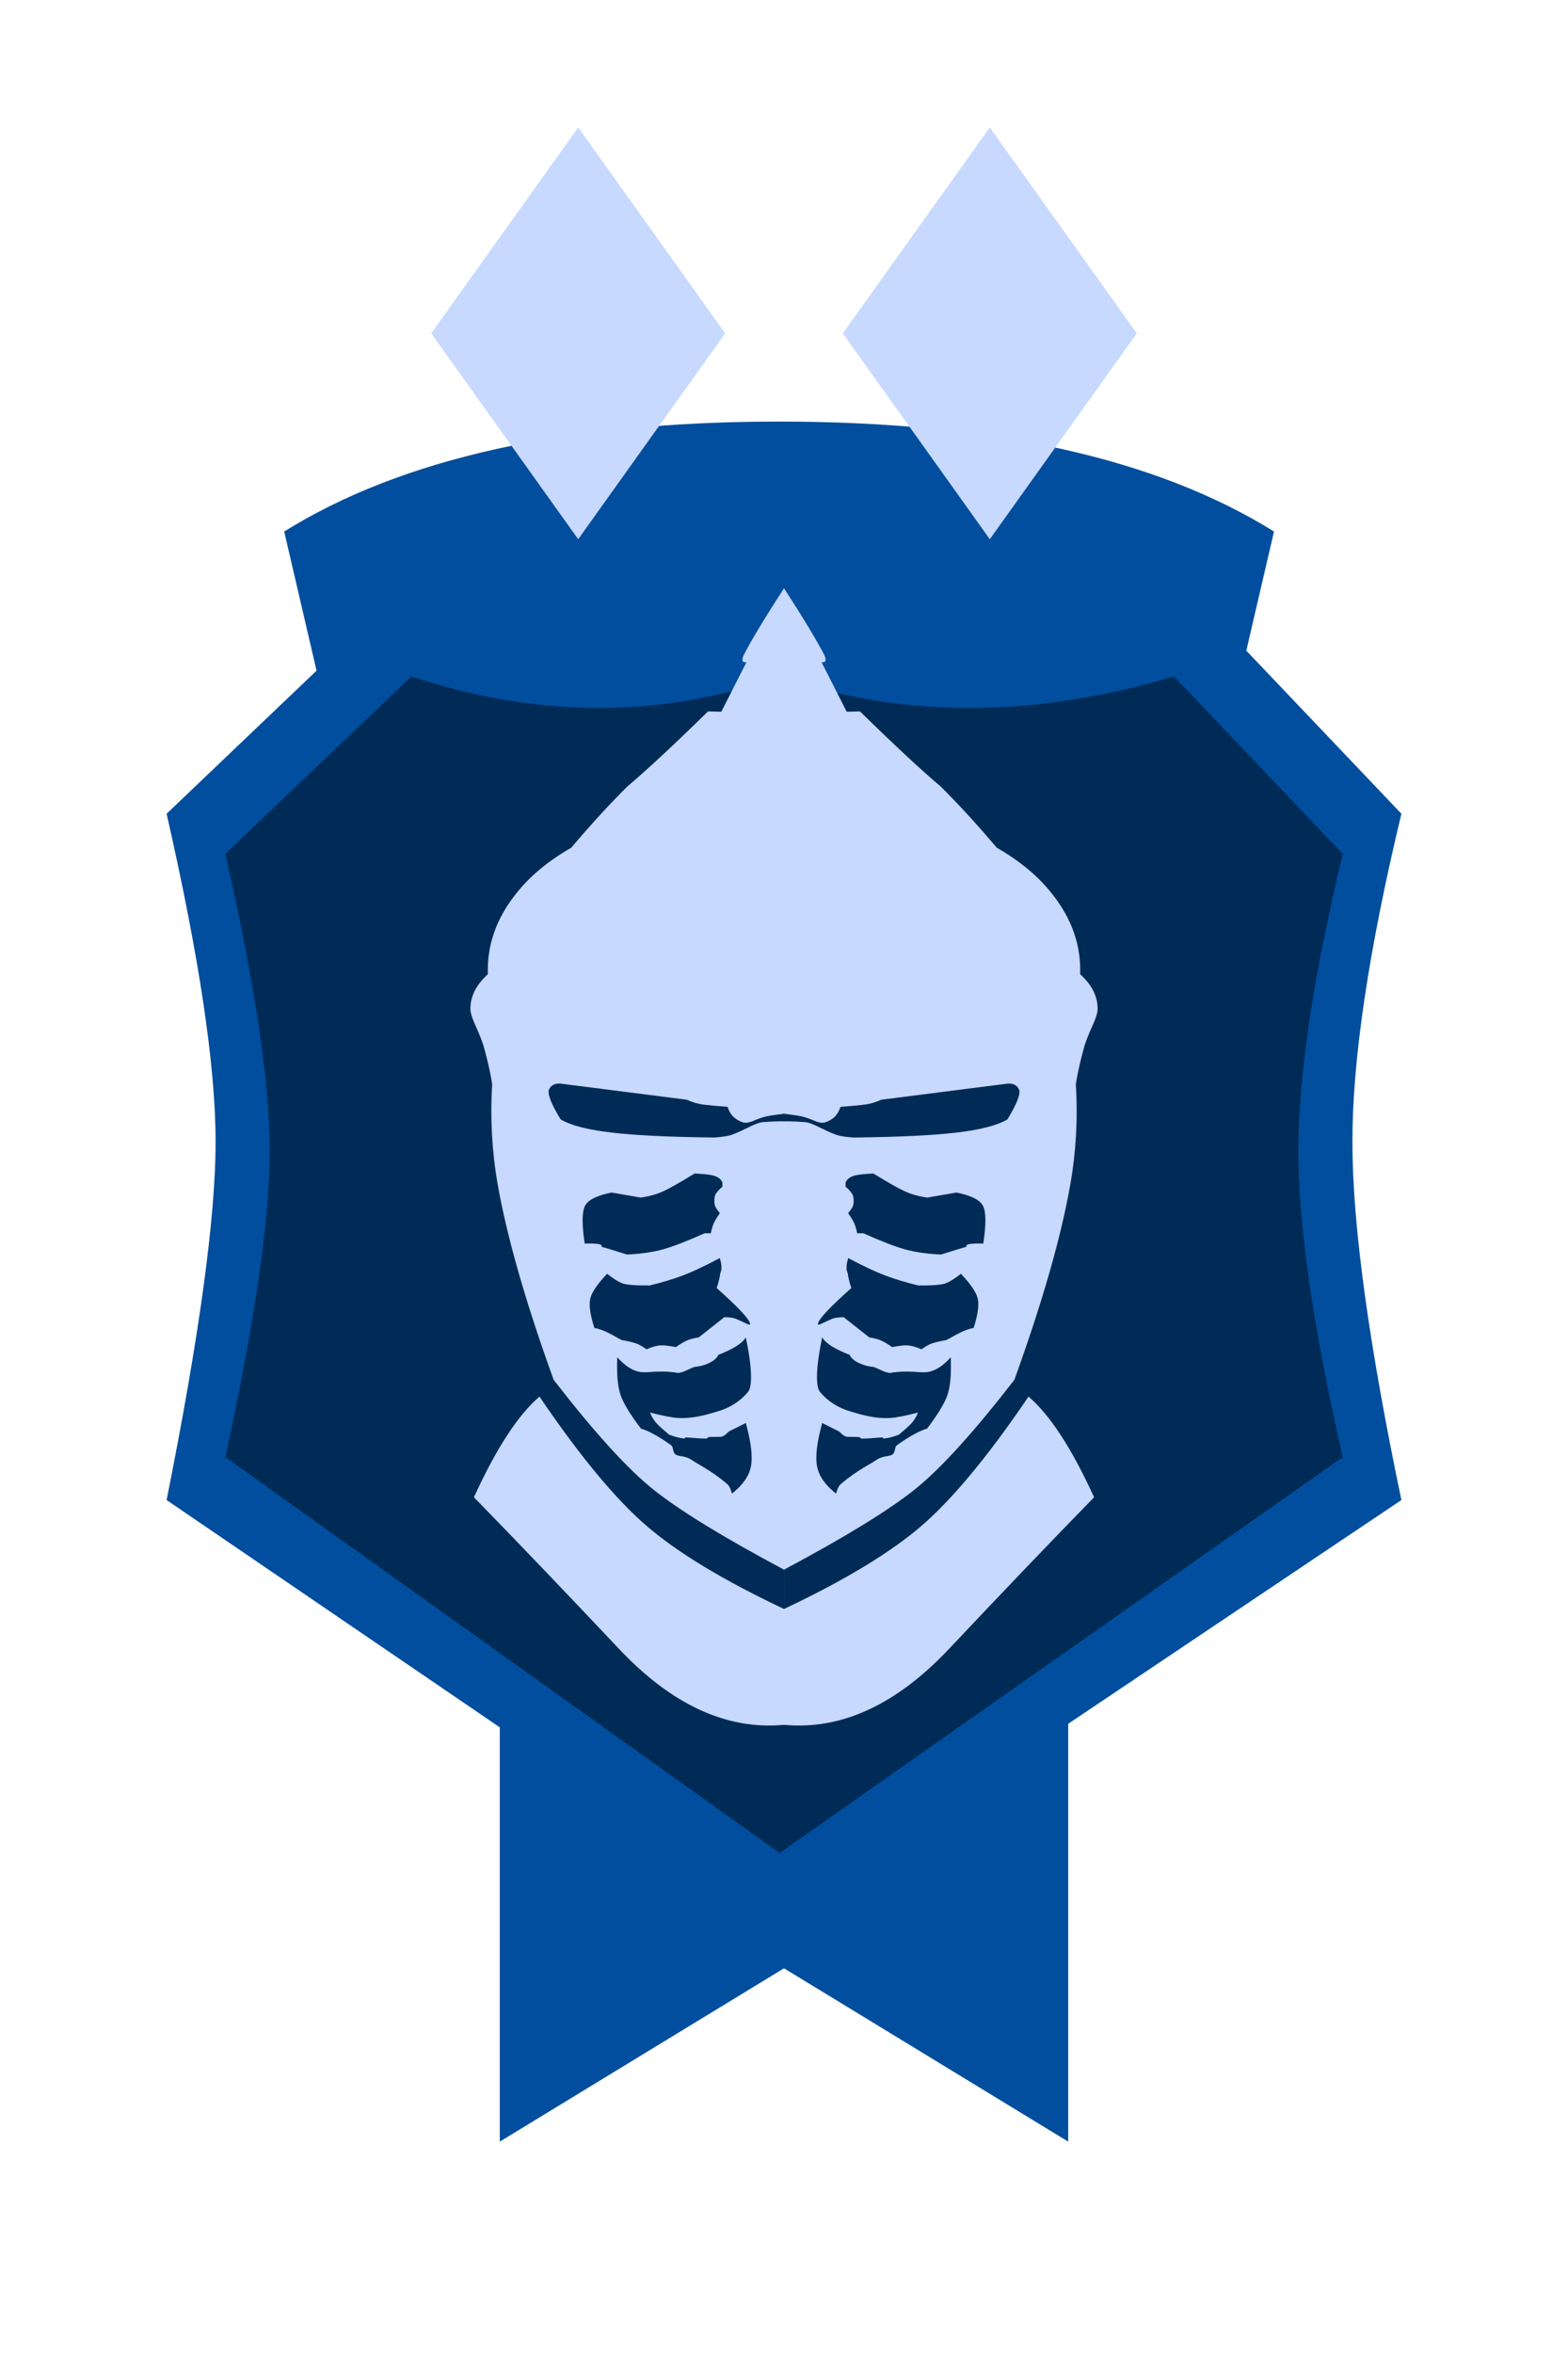 <svg height="240" viewBox="0 0 160 240" width="160" xmlns="http://www.w3.org/2000/svg"><g fill="none" fill-rule="evenodd"><g transform="translate(17 43)"><g fill="#004e9d"><path d="m34 120h58v55.44l-29-17.68-29 17.68z"/><path d="m12 11.215c12-7.477 28.833-11.215 50.5-11.215s38.5 3.738 50.5 11.215l-10 43h-81z"/><path d="m0 40 20.971-20c14.353 4.738 28.195 4.738 41.529 0 13.667 4.738 28.49 4.738 44.471 0l19.029 20c-3.333 13.866-5 25.02-5 33.462 0 8.442 1.667 20.621 5 36.538l-63.5 42.62-62.5-42.62c3.333-16.655 5-28.834 5-36.538s-1.667-18.858-5-33.462z"/></g><path d="m6 44.097 18.976-18.097c12.987 4.287 25.512 4.287 37.577 0 12.366 4.287 25.779 4.287 40.239 0l17.218 18.097c-3.016 12.546-4.524 22.639-4.524 30.277s1.508 18.056 4.524 31.252l-57.457 40.374-56.553-40.374c3.016-13.863 4.524-24.281 4.524-31.252s-1.508-17.064-4.524-30.277z" fill="#000" opacity=".446"/><path d="m63 17c1.995 3.076 3.378 5.371 4.147 6.885.197.501.091.719-.316.656l2.57 5.059 1.351-.04c3.537 3.462 6.286 6.02 8.249 7.673 1.862 1.854 3.763 3.93 5.704 6.225 2.418 1.396 4.311 2.98 5.679 4.754 1.988 2.497 2.933 5.217 2.836 8.161 1.186 1.067 1.78 2.238 1.781 3.513.001.988-.918 2.277-1.4 3.999-.094.336-.191.71-.284 1.09l-.109.456c-.231.986-.415 1.921-.428 2.23.229 3.537-.024 7.051-.537 9.999-.941 5.408-2.852 12.099-5.734 20.073l-0-.002-.246.32c-3.909 5.025-7.138 8.586-9.689 10.683l-.253.205c-2.673 2.132-7.112 4.853-13.319 8.163v4.01c6.236-2.948 10.936-5.795 14.099-8.541 3.061-2.658 6.547-6.839 10.458-12.544l.392-.576c2.18 1.855 4.41 5.277 6.692 10.266-4.462 4.572-9.39 9.72-14.784 15.444s-11.014 8.313-16.858 7.767c-5.844.546-11.464-2.043-16.858-7.767s-10.322-10.872-14.784-15.444c2.282-4.989 4.513-8.411 6.692-10.266l.392.576c3.911 5.705 7.397 9.887 10.458 12.544 3.163 2.746 7.863 5.593 14.099 8.541v-4.01c-6.206-3.31-10.646-6.031-13.319-8.163-2.589-2.066-5.903-5.695-9.942-10.888l-.247-.32-.284-.792c-2.723-7.625-4.54-14.052-5.449-19.28-.513-2.949-.766-6.462-.537-9.999-.013-.309-.197-1.244-.428-2.23l-.109-.456c-.093-.38-.19-.754-.284-1.09-.482-1.722-1.401-3.01-1.4-3.999.001-1.275.595-2.446 1.781-3.513-.097-2.944.848-5.665 2.836-8.161 1.368-1.774 3.261-3.358 5.679-4.754 1.941-2.296 3.842-4.371 5.704-6.225 1.963-1.654 4.712-4.211 8.249-7.673l1.351.04 2.57-5.059c-.408.064-.513-.155-.316-.656.769-1.514 2.151-3.808 4.145-6.883zm3.898 76.411c-.309 1.445-.483 2.658-.524 3.64s.057 1.621.292 1.92c.811.966 1.866 1.636 3.166 2.01.847.243 2.285.729 3.934.655.588-.026 1.56-.213 2.914-.559-.192.445-.405.799-.64 1.062-.235.263-.677.663-1.326 1.2-.598.224-1.099.353-1.503.386-.136.011-.086-.115-.224-.109-.62.029-1.426.127-2.027.119-.207-.003-.136-.139-.307-.156-.428-.043-1.01.005-1.266-.041-.41-.074-.558-.439-.907-.606-.344-.164-.872-.428-1.582-.793-.543 1.972-.718 3.451-.524 4.436.193.985.84 1.909 1.939 2.771.122-.472.277-.791.465-.955.851-.742 1.685-1.289 2.358-1.698l.351-.21c.388-.229.701-.407.901-.547.729-.51 1.33-.323 1.682-.589.326-.247.195-.755.452-.939 1.252-.894 2.278-1.459 3.079-1.695 1.116-1.468 1.814-2.625 2.095-3.472.281-.847.387-2.115.319-3.803-.712.798-1.423 1.285-2.131 1.463-.906.227-2.003-.21-4.025.13-.549.035-1.454-.591-1.81-.617-.727-.052-2.028-.477-2.352-1.224-1.517-.587-2.45-1.18-2.798-1.777zm-7.796 0c-.349.597-1.282 1.19-2.798 1.777-.324.747-1.624 1.172-2.352 1.224-.356.026-1.261.652-1.81.617-2.022-.34-3.119.097-4.025-.13-.708-.178-1.418-.665-2.131-1.463-.069 1.688.038 2.956.319 3.803.281.847.98 2.005 2.095 3.472.801.236 1.827.801 3.079 1.695.257.184.126.692.452.939.352.267.953.079 1.682.589.2.14.513.317.901.547l.351.21c.673.409 1.507.957 2.358 1.698.189.164.344.483.465.955 1.099-.862 1.745-1.786 1.939-2.771.193-.985.019-2.464-.524-4.436-.711.365-1.238.63-1.582.793-.349.166-.497.532-.907.606-.256.046-.838-.002-1.266.041-.171.017-.1.154-.307.156-.601.008-1.407-.09-2.027-.119-.138-.006-.088.12-.224.109-.404-.033-.905-.162-1.503-.386-.649-.537-1.09-.937-1.326-1.2-.235-.263-.449-.617-.64-1.062 1.355.347 2.326.533 2.914.559 1.649.074 3.087-.412 3.934-.655 1.3-.374 2.355-1.044 3.166-2.01.236-.298.333-.938.292-1.92s-.216-2.194-.524-3.64zm10.453-8.09c-.216.672-.232 1.192-.048 1.559.038.372.159.872.361 1.499-2.134 1.899-3.267 3.097-3.397 3.593-.097.367.462-.061 1.462-.463.235-.094.619-.147 1.153-.159l2.614 2.061c.495.08.89.183 1.184.308.294.125.678.353 1.153.685.721-.144 1.258-.203 1.611-.177.354.026.815.159 1.383.398.405-.288.751-.485 1.037-.591.286-.106.791-.225 1.514-.355.761-.431 1.325-.728 1.692-.891.367-.163.727-.277 1.08-.342.429-1.354.568-2.352.416-2.994-.152-.642-.726-1.485-1.722-2.529-.552.439-1.041.752-1.465.94-.425.188-1.389.27-2.893.247-1.215-.293-2.321-.626-3.317-.997s-2.268-.968-3.817-1.791zm-13.11 0c-1.548.822-2.821 1.419-3.817 1.791s-2.102.704-3.317.997c-1.504.023-2.468-.059-2.893-.247-.425-.188-.913-.501-1.465-.94-.996 1.044-1.57 1.887-1.722 2.529-.152.642-.013 1.64.416 2.994.353.065.714.179 1.08.342.367.163.931.46 1.692.891.723.131 1.228.249 1.514.355.286.106.632.303 1.037.591.568-.239 1.029-.372 1.383-.398.354-.026.891.033 1.611.177.475-.332.859-.56 1.153-.685.294-.125.689-.227 1.184-.308l2.614-2.061c.534.011.918.064 1.153.159 1.0.403 1.558.83 1.462.463-.131-.496-1.263-1.693-3.397-3.593.203-.627.323-1.127.361-1.499.183-.367.167-.887-.048-1.559zm-2.576-8.623c-1.508.93-2.586 1.54-3.235 1.831-.649.291-1.397.498-2.245.622l-2.982-.516c-1.546.307-2.461.781-2.744 1.421-.283.64-.283 1.9 0 3.78.696-.01 1.17.01 1.422.058.253.048.352.139.297.271.139.037.445.128.919.273.474.145 1.04.32 1.699.526 1.423-.076 2.634-.251 3.633-.526.999-.275 2.423-.825 4.272-1.649h.629c.085-.422.187-.766.306-1.03.119-.264.325-.605.619-1.022-.251-.299-.406-.521-.465-.666-.146-.364-.097-.721-.078-.921.03-.32.297-.687.799-1.103v-.442c-.138-.318-.404-.539-.799-.665-.394-.126-1.077-.207-2.048-.243zm18.263 0c-.971.036-1.654.117-2.048.243-.394.126-.661.348-.799.665v.442c.502.416.768.783.799 1.103.019.2.068.557-.078.921-.058.145-.213.367-.465.666.294.417.5.758.619 1.022.119.264.221.607.306 1.03h.629c1.849.825 3.273 1.374 4.272 1.649.999.275 2.21.45 3.633.526.658-.206 1.225-.382 1.699-.526.474-.145.78-.236.919-.273-.055-.132.045-.223.297-.271.253-.048.727-.068 1.422-.058.283-1.88.283-3.14 0-3.78-.283-.64-1.198-1.114-2.744-1.421l-2.982.516c-.848-.124-1.596-.332-2.245-.622-.649-.291-1.727-.901-3.235-1.831zm13.815-9.176-.151.007-12.869 1.64c-.582.263-1.144.429-1.684.498-.541.069-1.369.145-2.486.23-.239.81-.771 1.34-1.595 1.589-.537.162-1.072-.241-2.062-.54-.352-.106-1.052-.221-2.099-.345v.792c0-.065 2.071.029 2.369.093.775.169 1.687.805 2.997 1.272.326.116.896.205 1.71.266 4.558-.047 8.065-.214 10.522-.503 2.456-.289 4.189-.738 5.199-1.346.993-1.63 1.384-2.656 1.173-3.079-.211-.423-.602-.611-1.173-.566zm-46.915.572c-.211.423.18 1.449 1.173 3.079 1.01.608 2.743 1.057 5.199 1.346 2.456.289 5.963.457 10.522.503.814-.061 1.384-.15 1.71-.266 1.309-.466 2.221-1.103 2.997-1.272.298-.065 2.369-.158 2.369-.093v-.792c-1.048.123-1.748.238-2.099.345-.99.299-1.524.703-2.062.54-.824-.249-1.356-.779-1.595-1.589-1.117-.084-1.946-.161-2.486-.23-.541-.069-1.102-.235-1.684-.498l-12.869-1.64c-.571-.045-.962.143-1.173.566z" fill="#c7d9ff"/></g><g fill="#c7d9ff" transform="translate(44 13)"><path d="m57 0 15 21-15 21-15-21z"/><path d="m15 0 15 21-15 21-15-21z"/></g></g></svg>